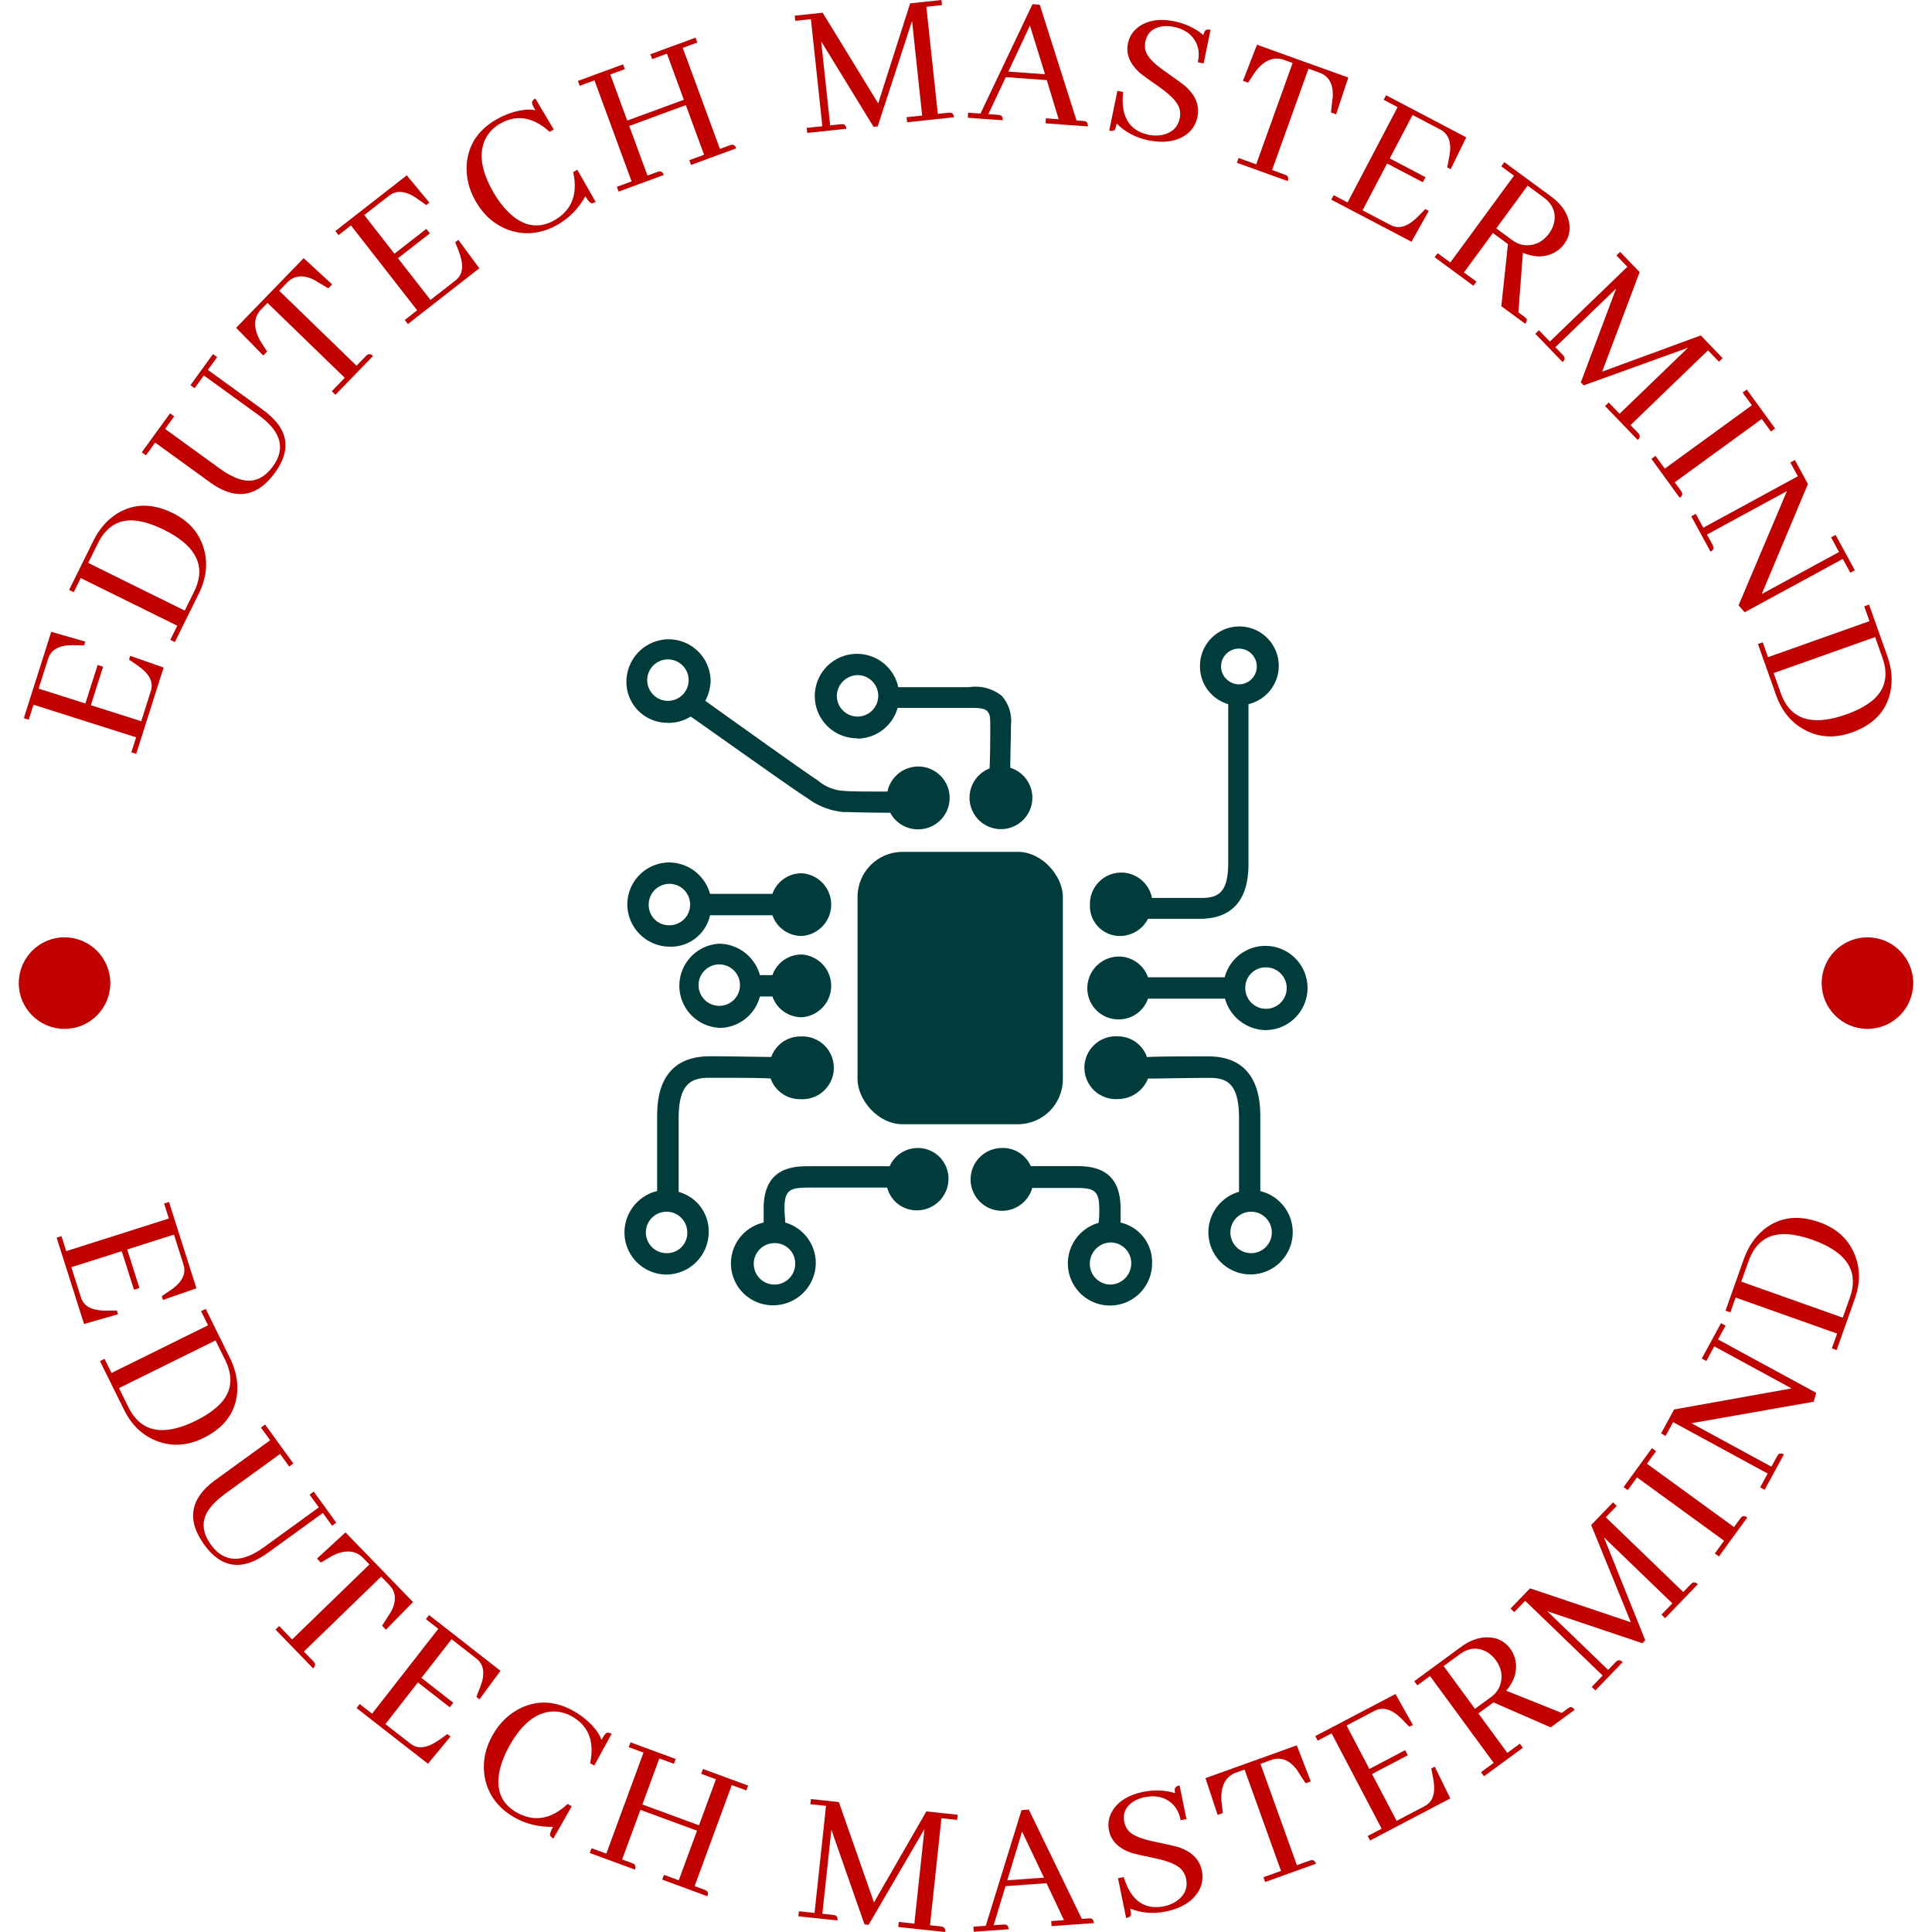 <svg xmlns="http://www.w3.org/2000/svg" version="1.1" xmlns:xlink="http://www.w3.org/1999/xlink" xmlns:svgjs="http://svgjs.dev/svgjs" width="2000" height="2000" viewBox="0 0 2000 2000"><g transform="matrix(1,0,0,1,0,5.684341886080801e-13)"><svg viewBox="0 0 280 280" data-background-color="#ffffff" preserveAspectRatio="xMidYMid meet" height="2000" width="2000" xmlns="http://www.w3.org/2000/svg" xmlns:xlink="http://www.w3.org/1999/xlink"><g id="tight-bounds" transform="matrix(1,0,0,1,0,-8.526512829121202e-14)"><svg viewBox="0 0 280 280" height="280" width="280"><g><svg viewBox="0 0 280 280" height="280" width="280"><g><svg viewBox="0 0 280 280" height="280" width="280"><g id="textblocktransform"><svg viewBox="0 0 280 280" height="280" width="280" id="textblock"><g><svg viewBox="0 0 280 280" height="280" width="280"><g transform="matrix(1,0,0,1,90.503,90.791)"><svg viewBox="0 0 98.995 98.418" height="98.418" width="98.995"><g id="icon-0"><svg xmlns="http://www.w3.org/2000/svg" viewBox="20 20.174 60.019 59.669" x="0" y="0" height="98.418" width="98.995" class="icon-jxe-0" data-fill-palette-color="accent" id="jxe-0"><g data-name="Calque 2" fill="#003c3b" data-fill-palette-color="accent"><path d="M23.82 23.07A1.82 1.82 0 1 1 22 24.88 1.82 1.82 0 0 1 23.82 23.07M23.82 28.65A3.73 3.73 0 0 0 25.82 28.09C27.89 29.53 34.9 34.54 36.03 35.23A6.25 6.25 0 0 0 39.22 36.48C39.85 36.48 41.22 36.54 43.35 36.54A2.75 2.75 0 0 0 45.8 38 2.76 2.76 0 1 0 43.11 34.68C41.17 34.68 39.85 34.68 39.29 34.62A3.8 3.8 0 0 1 37 33.71C36 33.08 29.36 28.32 27.1 26.71A4 4 0 0 0 27.57 25 3.7 3.7 0 0 0 23.87 21.3 3.74 3.74 0 0 0 20.17 25 3.6 3.6 0 0 0 23.82 28.64Z" fill="#003c3b" data-fill-palette-color="accent"></path><path d="M22.13 44.61A1.82 1.82 0 1 1 23.95 46.43 1.78 1.78 0 0 1 22.13 44.61M27.52 45.55H33A2.71 2.71 0 0 0 35.57 47.37 2.76 2.76 0 0 0 35.57 41.86 2.71 2.71 0 0 0 33 43.67H27.52A3.76 3.76 0 0 0 23.95 40.91 3.7 3.7 0 0 0 20.25 44.61 3.74 3.74 0 0 0 23.95 48.31 3.52 3.52 0 0 0 27.52 45.55" fill="#003c3b" data-fill-palette-color="accent"></path><path d="M28.33 49.87A1.82 1.82 0 1 1 26.51 51.69 1.82 1.82 0 0 1 28.33 49.87M28.33 55.45A3.7 3.7 0 0 0 31.9 52.69H33A2.72 2.72 0 0 0 35.57 54.51 2.76 2.76 0 0 0 35.57 49 2.71 2.71 0 0 0 33 50.81H31.9A3.76 3.76 0 0 0 28.33 48.05 3.7 3.7 0 0 0 28.33 55.44Z" fill="#003c3b" data-fill-palette-color="accent"></path><path d="M23.7 75.24A1.82 1.82 0 1 1 25.52 73.42 1.78 1.78 0 0 1 23.7 75.24M24.76 69.85V63.4C24.76 60.46 25.76 59.83 27.45 59.83 29.52 59.83 31.83 59.83 32.84 59.89A2.73 2.73 0 0 0 35.47 61.71 2.76 2.76 0 1 0 35.47 56.2 2.71 2.71 0 0 0 32.9 58C31.84 58 29.52 57.94 27.51 57.94 22.87 57.94 22.87 62.01 22.87 63.39V69.78A3.76 3.76 0 0 0 20 73.42 3.7 3.7 0 0 0 23.7 77.12 3.74 3.74 0 0 0 27.4 73.42 3.58 3.58 0 0 0 24.76 69.86Z" fill="#003c3b" data-fill-palette-color="accent"></path><path d="M75.06 75.24A1.82 1.82 0 1 1 76.88 73.42 1.82 1.82 0 0 1 75.06 75.24M75.87 69.79V63.4C75.87 62.09 75.87 57.95 71.3 57.95 69.23 57.95 66.92 57.95 65.91 58.01A2.71 2.71 0 0 0 63.34 56.19 2.76 2.76 0 1 0 63.34 61.7 2.85 2.85 0 0 0 66 59.9C67.06 59.9 69.38 59.84 71.39 59.84 73 59.83 74 60.4 74 63.4V69.85A3.7 3.7 0 0 0 75 77.11 3.71 3.71 0 0 0 75.82 69.78Z" fill="#003c3b" data-fill-palette-color="accent"></path><path d="M72.42 23.69A1.57 1.57 0 1 1 74 25.26 1.59 1.59 0 0 1 72.42 23.69M63.59 47.37A2.76 2.76 0 0 0 66 45.86H70.57C74.83 45.86 74.83 42.1 74.83 40.86V27A3.46 3.46 0 1 0 70.57 23.62 3.44 3.44 0 0 0 73.05 27V40.9C73.05 43.53 72.23 44.03 70.67 44.03H66.35A2.75 2.75 0 0 0 60.9 44.59 2.63 2.63 0 0 0 63.59 47.37" fill="#003c3b" data-fill-palette-color="accent"></path><path d="M76.37 50.13A1.82 1.82 0 1 1 74.55 51.95 1.78 1.78 0 0 1 76.37 50.13M63.37 54.7A2.71 2.71 0 0 0 66 52.88H72.77A3.76 3.76 0 0 0 76.34 55.64 3.7 3.7 0 1 0 72.74 51H66A2.71 2.71 0 0 0 63.43 49.18 2.78 2.78 0 0 0 60.67 51.94 2.73 2.73 0 0 0 63.4 54.7Z" fill="#003c3b" data-fill-palette-color="accent"></path><rect x="40.48" y="39.98" width="18.04" height="23.93" rx="3.95" ry="3.95" fill="#003c3b" data-fill-palette-color="accent"></rect><path d="M40.48 24.45A1.82 1.82 0 1 1 38.66 26.27 1.86 1.86 0 0 1 40.48 24.45M40.48 30.03A3.7 3.7 0 0 0 44 27.33H50.26C50.95 27.33 51.57 27.33 51.83 27.58S52.14 28.02 52.14 28.83C52.14 29.96 52.14 31.46 52.08 32.65A2.76 2.76 0 1 0 55.84 35.22 2.76 2.76 0 0 0 53.9 32.59C53.9 31.4 53.96 29.96 53.96 28.83A3.32 3.32 0 0 0 53.14 26.26 3.7 3.7 0 0 0 50.26 25.51H44.06A3.71 3.71 0 1 0 40.48 30Z" fill="#003c3b" data-fill-palette-color="accent"></path><path d="M35 76.18A1.82 1.82 0 1 1 33.18 74.36 1.78 1.78 0 0 1 35 76.18M45.8 66A2.71 2.71 0 0 0 43.3 67.6H36.3C34.99 67.6 32.23 67.6 32.23 71.3V72.55A3.68 3.68 0 0 0 33.11 79.82 3.74 3.74 0 0 0 36.81 76.12 3.7 3.7 0 0 0 34.12 72.55C34.12 72.18 34.06 71.73 34.06 71.3 34.06 69.61 34.62 69.48 36.25 69.48H43.08A2.69 2.69 0 0 0 45.71 71.48 2.78 2.78 0 0 0 48.47 68.72 2.69 2.69 0 0 0 45.8 66" fill="#003c3b" data-fill-palette-color="accent"></path><path d="M62.71 78A1.82 1.82 0 0 1 60.89 76.18 1.87 1.87 0 0 1 62.71 74.3 1.82 1.82 0 0 1 64.53 76.12 1.87 1.87 0 0 1 62.71 78M63.59 72.55V71.29C63.59 67.59 60.83 67.59 59.52 67.59H55.7A2.67 2.67 0 0 0 53.2 66 2.76 2.76 0 1 0 55.83 69.51H59.53C61.16 69.51 61.72 69.63 61.72 71.33A8 8 0 0 1 61.66 72.58 3.7 3.7 0 1 0 66.36 76.15 3.57 3.57 0 0 0 63.59 72.55" fill="#003c3b" data-fill-palette-color="accent"></path></g></svg></g></svg></g><g id="text-0"><path d="M12.191 93.528l0.172-0.544-4.935-1.415-3.974 12.511 0.712 0.226 0.69-2.174 14.873 4.724-0.691 2.174 0.702 0.222 3.974-12.51-4.838-1.689-0.173 0.543 1.152 0.791c1.391 0.942 2.101 1.904 2.13 2.885v0c0.006 0.299-0.04 0.604-0.138 0.913v0l-1.378 4.338-7.302-2.319 1.773-5.584-0.791-0.251-1.773 5.584-6.779-2.154 1.378-4.338c0.414-1.304 1.587-1.958 3.517-1.961v0c0.122 0.003 0.223 0.006 0.302 0.008v0z" fill="#c10000" data-fill-palette-color="primary"></path><path d="M13.537 78.367l-3.517 7.121 0.669 0.331 1.01-2.045 13.992 6.909-1.01 2.046 0.66 0.326 3.48-7.047c1.133-2.293 1.349-4.534 0.649-6.722v0c-0.688-2.167-2.163-3.809-4.425-4.926v0c-2.925-1.445-5.599-1.432-8.022 0.039v0c-1.467 0.91-2.629 2.233-3.486 3.968zM12.783 81.58l1.387-2.808c1.328-2.69 3.38-3.762 6.156-3.216v0c1.03 0.193 2.165 0.595 3.404 1.208v0c4.239 2.094 5.864 4.696 4.875 7.807v0c-0.103 0.35-0.239 0.695-0.407 1.036v0l-1.424 2.882z" fill="#c10000" data-fill-palette-color="primary"></path><path d="M20.547 65.552l0.604 0.439 1.339-1.847 8.042 5.83c3.623 2.575 6.726 2.093 9.309-1.447v0c1.96-2.703 2.041-5.141 0.245-7.314v0c-0.555-0.659-1.264-1.301-2.126-1.926v0l-7.832-5.678 1.339-1.847-0.604-0.438-3.263 4.499 0.605 0.438 1.339-1.846 7.975 5.781c2.983 2.163 3.788 4.432 2.414 6.81v0c-0.117 0.197-0.243 0.388-0.377 0.572v0c-1.359 1.875-3.009 2.484-4.95 1.828v0c-0.852-0.285-1.776-0.788-2.772-1.51v0l-7.908-5.733 1.321-1.822-0.604-0.438z" fill="#c10000" data-fill-palette-color="primary"></path><path d="M48.612 57.214l5.449-5.62c-0.298-0.289-0.575-0.346-0.831-0.171v0c-0.077 0.06-0.15 0.125-0.217 0.194v0l-1.343 1.385-11.203-10.862 1.147-1.184c1.068-1.102 2.45-1.192 4.146-0.269v0c0.055 0.053 0.099 0.086 0.134 0.1v0l1.687 1.001 0.556-0.573-4.128-3.801-9.787 10.095 3.926 4.008 0.556-0.573-1.052-1.655c-0.912-1.731-0.899-3.159 0.036-4.283v0l1.076-1.109 11.203 10.862-1.884 1.943z" fill="#c10000" data-fill-palette-color="primary"></path><path d="M61.776 29.718l0.45-0.351-3.272-3.957-10.349 8.074 0.459 0.589 1.799-1.403 9.598 12.303-1.798 1.403 0.452 0.581 10.35-8.075-3.036-4.127-0.45 0.351 0.504 1.303c0.615 1.563 0.657 2.758 0.126 3.584v0c-0.164 0.251-0.374 0.476-0.63 0.675v0l-3.589 2.8-4.713-6.041 4.619-3.604-0.51-0.654-4.619 3.604-4.375-5.608 3.589-2.8c1.079-0.842 2.416-0.719 4.01 0.369v0c0.1 0.071 0.181 0.131 0.244 0.178v0z" fill="#c10000" data-fill-palette-color="primary"></path><path d="M84.844 28.446v0c0.393 0.691 0.716 1.028 0.97 1.011v0c0.145-0.011 0.316-0.073 0.515-0.186v0l-2.663-4.676-0.594 0.338c0.708 3.2-0.194 5.527-2.708 6.981v0c-2.145 1.221-4.22 0.97-6.225-0.751v0c-0.98-0.842-1.879-1.981-2.697-3.416v0c-1.754-3.082-2.099-5.657-1.034-7.727v0c0.482-0.887 1.176-1.588 2.083-2.105v0c2.061-1.173 4.107-1.049 6.141 0.371v0c0.363 0.247 0.706 0.521 1.029 0.822v0l0.594-0.339-2.671-4.504c-0.36 0.205-0.518 0.446-0.472 0.722v0c0.065 0.226 0.224 0.561 0.477 1.005v0c-0.751-0.201-1.788-0.123-3.113 0.233v0c-0.86 0.251-1.686 0.602-2.479 1.053v0c-2.607 1.484-4.053 3.583-4.336 6.298v0c-0.182 1.917 0.235 3.767 1.251 5.552v0c1.228 2.157 2.93 3.59 5.107 4.299v0c2.279 0.707 4.558 0.412 6.834-0.884v0c1.657-0.959 2.988-2.325 3.991-4.097z" fill="#c10000" data-fill-palette-color="primary"></path><path d="M89.653 27.767l6.549-2.409c-0.143-0.389-0.368-0.561-0.675-0.514v0c-0.096 0.02-0.189 0.047-0.279 0.081v0l-1.411 0.519-2.646-7.191 8.204-3.018 2.645 7.192-2.141 0.787 0.254 0.691 6.549-2.409c-0.143-0.389-0.368-0.561-0.675-0.514v0c-0.096 0.02-0.189 0.047-0.28 0.081v0l-1.411 0.519-5.387-14.645 2.112-0.777-0.258-0.701-6.549 2.409 0.258 0.701 2.141-0.788 2.455 6.676-8.203 3.018-2.456-6.676 2.112-0.777-0.258-0.7-6.549 2.409 0.258 0.7 2.141-0.787 5.387 14.645-2.141 0.788z" fill="#c10000" data-fill-palette-color="primary"></path><path d="M136.522 0.742l-0.08-0.742-4.536 0.486-4.632 14.5-8.049-13.143-4.052 0.434 0.08 0.742 2.268-0.243 1.661 15.516-2.268 0.243 0.078 0.732 5.67-0.607c-0.044-0.412-0.221-0.633-0.53-0.663v0c-0.098-0.003-0.195 0-0.29 0.01v0l-1.526 0.164-1.303-12.176 7.593 12.389 0.598-0.064 4.976-15.278 1.466 13.702-2.258 0.242 0.079 0.732 6.794-0.728c-0.044-0.412-0.221-0.633-0.53-0.663v0c-0.098-0.003-0.195 0-0.291 0.011v0l-1.526 0.163-1.661-15.516z" fill="#c10000" data-fill-palette-color="primary"></path><path d="M151.53 17.877l6.132 0.442c0.03-0.414-0.105-0.662-0.403-0.746v0c-0.089-0.02-0.181-0.034-0.278-0.041v0l-0.962-0.07-5.328-16.778-1.055-0.076-7.537 15.85-1.789-0.129-0.053 0.734 5.057 0.365c0.03-0.414-0.105-0.662-0.403-0.746v0c-0.096-0.021-0.192-0.035-0.288-0.042v0l-1.386-0.1 2.528-5.358 5.936 0.428 1.733 5.666-1.851-0.134zM149.267 3.7l2.183 7.06-5.315-0.383z" fill="#c10000" data-fill-palette-color="primary"></path><path d="M173.549 16.945v0c0.34-1.659-0.28-3.173-1.862-4.542v0c-0.315-0.255-1.301-0.969-2.958-2.141v0c-1.513-1.051-2.406-1.993-2.68-2.826v0c-0.14-0.452-0.162-0.912-0.066-1.379v0c0.256-1.246 1.039-1.985 2.349-2.217v0c0.563-0.096 1.159-0.08 1.789 0.05v0c1.564 0.321 2.644 1.093 3.24 2.316v0c0.393 0.836 0.472 1.773 0.238 2.811v0l0.843 0.173 1.001-4.875c-0.447-0.092-0.736-0.006-0.868 0.256v0c-0.067 0.12-0.123 0.292-0.169 0.515v0c-1.172-0.995-2.584-1.663-4.236-2.001v0c-2.011-0.413-3.686-0.174-5.026 0.715v0c-0.905 0.626-1.464 1.46-1.678 2.503v0c-0.32 1.557 0.293 3.01 1.837 4.356v0c0.284 0.235 1.246 0.926 2.887 2.075v0c1.52 1.088 2.425 2.057 2.716 2.907v0c0.155 0.483 0.181 0.976 0.078 1.477v0c-0.267 1.3-1.092 2.108-2.476 2.423v0c-0.65 0.142-1.337 0.138-2.062-0.01v0c-2.836-0.624-4.06-2.689-3.672-6.194v0l-0.833-0.171-1.184 5.769c0.447 0.092 0.734 0.017 0.861-0.225v0c0.064-0.142 0.137-0.409 0.218-0.803v0c1.241 1.243 2.772 2.051 4.594 2.425v0c2.14 0.439 3.913 0.203 5.321-0.707v0c0.967-0.655 1.567-1.548 1.798-2.68z" fill="#c10000" data-fill-palette-color="primary"></path><path d="M179.263 23.593l7.366 2.648c0.14-0.39 0.078-0.666-0.187-0.828v0c-0.086-0.046-0.175-0.085-0.266-0.118v0l-1.815-0.652 5.279-14.685 1.551 0.558c1.444 0.519 2.096 1.741 1.954 3.666v0c-0.026 0.072-0.038 0.126-0.036 0.164v0l-0.216 1.949 0.751 0.27 1.761-5.328-13.231-4.755-2.034 5.229 0.751 0.27 1.075-1.641c1.201-1.544 2.507-2.121 3.917-1.732v0l1.454 0.523-5.279 14.684-2.546-0.915z" fill="#c10000" data-fill-palette-color="primary"></path><path d="M209.741 24.251l0.504 0.265 2.257-4.612-11.623-6.1-0.347 0.661 2.02 1.06-7.252 13.818-2.019-1.06-0.343 0.652 11.624 6.099 2.508-4.468-0.505-0.265-0.979 0.997c-1.171 1.204-2.242 1.735-3.213 1.592v0c-0.296-0.046-0.588-0.144-0.875-0.295v0l-4.031-2.115 3.561-6.785 5.187 2.722 0.385-0.734-5.187-2.722 3.305-6.299 4.031 2.115c1.212 0.636 1.651 1.905 1.317 3.806v0c-0.024 0.12-0.044 0.219-0.062 0.296v0z" fill="#c10000" data-fill-palette-color="primary"></path><path d="M207.917 37.284l5.627 4.127 0.435-0.593-1.814-1.331 4.195-5.718 2.182 1.6-0.96 9.005 3.469 2.545c0.245-0.334 0.294-0.594 0.148-0.78v0c-0.07-0.068-0.158-0.141-0.264-0.219v0l-0.878-0.644 0.653-8.638c1.712 0.716 3.263 0.688 4.653-0.085v0c0.536-0.31 0.978-0.702 1.325-1.175v0c0.842-1.148 1.018-2.434 0.527-3.857v0c-0.403-1.145-1.202-2.154-2.394-3.029v0l-6.797-4.986-0.442 0.602 1.839 1.349-9.229 12.583-1.84-1.349zM221.395 26.905l2.29 1.68c1.315 0.965 1.834 2.168 1.557 3.611v0c-0.126 0.593-0.367 1.132-0.724 1.617v0c-0.81 1.104-1.824 1.68-3.042 1.728v0c-0.821 0.032-1.574-0.203-2.26-0.706v0l-2.366-1.735z" fill="#c10000" data-fill-palette-color="primary"></path><path d="M249.118 52.416l0.537-0.518-3.168-3.283-14.29 5.245 5.434-14.422-2.83-2.932-0.537 0.518 1.584 1.642-11.229 10.836-1.584-1.642-0.529 0.512 3.96 4.103c0.298-0.288 0.364-0.563 0.198-0.825v0c-0.057-0.079-0.119-0.154-0.187-0.223v0l-1.066-1.104 8.812-8.504-5.119 13.6 0.418 0.432 15.115-5.45-9.916 9.569-1.577-1.634-0.529 0.511 4.744 4.917c0.298-0.288 0.364-0.563 0.198-0.825v0c-0.057-0.079-0.119-0.154-0.186-0.224v0l-1.066-1.104 11.229-10.836z" fill="#c10000" data-fill-palette-color="primary"></path><path d="M239.336 66.505l4.104 5.643c0.335-0.244 0.439-0.507 0.31-0.79v0c-0.046-0.086-0.097-0.169-0.154-0.246v0l-0.884-1.216 12.62-9.179 1.323 1.82 0.604-0.439-4.104-5.643-0.604 0.439 1.342 1.844-12.62 9.179-1.342-1.845z" fill="#c10000" data-fill-palette-color="primary"></path><path d="M266.029 77.522l-0.656 0.357 1.154 2.122-11.204 6.092 6.695-15.949-1.892-3.48-0.656 0.357 1.089 2.004-13.709 7.453-1.09-2.004-0.646 0.352 2.788 5.129c0.364-0.198 0.501-0.446 0.411-0.743v0c-0.034-0.092-0.074-0.18-0.121-0.265v0l-0.802-1.476 11.587-6.299-7.012 16.558 0.879 1.009 14.228-7.736 1.09 2.004 0.656-0.356z" fill="#c10000" data-fill-palette-color="primary"></path><path d="M273.534 95.107l-2.657-7.485-0.704 0.25 0.764 2.15-14.706 5.22-0.763-2.15-0.694 0.246 2.629 7.407c0.856 2.41 2.312 4.127 4.37 5.149v0c2.033 1.017 4.239 1.103 6.616 0.259v0c3.075-1.091 4.928-3.018 5.562-5.781v0c0.37-1.686 0.231-3.441-0.417-5.265zM271.755 92.328l1.048 2.95c1.004 2.827 0.343 5.046-1.983 6.657v0c-0.856 0.605-1.936 1.138-3.239 1.601v0c-4.456 1.582-7.455 0.934-8.997-1.945v0c-0.179-0.318-0.332-0.656-0.459-1.014v0l-1.075-3.029z" fill="#c10000" data-fill-palette-color="primary"></path><path d="M23.446 187.855l0.172 0.544 4.848-1.692-3.974-12.511-0.711 0.226 0.69 2.174-14.872 4.724-0.691-2.174-0.701 0.223 3.973 12.511 4.926-1.413-0.173-0.543-1.397 0.019c-1.679 0.033-2.814-0.343-3.404-1.127v0c-0.178-0.241-0.316-0.516-0.414-0.826v0l-1.378-4.338 7.302-2.319 1.774 5.583 0.79-0.251-1.773-5.583 6.779-2.154 1.378 4.339c0.414 1.304-0.166 2.515-1.74 3.631v0c-0.102 0.069-0.185 0.124-0.252 0.167v0z" fill="#c10000" data-fill-palette-color="primary"></path><path d="M33.329 196.817l-3.517-7.122-0.67 0.331 1.011 2.045-13.992 6.91-1.01-2.045-0.66 0.326 3.48 7.047c1.133 2.293 2.78 3.827 4.944 4.601v0c2.139 0.771 4.339 0.598 6.601-0.52v0c2.925-1.445 4.54-3.576 4.844-6.393v0c0.169-1.718-0.175-3.445-1.031-5.18zM31.236 194.265l1.387 2.808c1.328 2.69 0.932 4.971-1.189 6.843v0c-0.779 0.701-1.789 1.358-3.028 1.97v0c-4.239 2.094-7.294 1.802-9.163-0.876v0c-0.215-0.295-0.407-0.613-0.575-0.953v0l-1.423-2.882z" fill="#c10000" data-fill-palette-color="primary"></path><path d="M38.418 206.449l-0.604 0.438 1.339 1.847-8.042 5.83c-3.574 2.642-4.081 5.742-1.52 9.298v0c1.96 2.703 4.252 3.539 6.876 2.507v0c0.799-0.323 1.629-0.797 2.491-1.422v0l7.832-5.678 1.339 1.847 0.605-0.438-3.262-4.5-0.605 0.438 1.339 1.847-7.975 5.782c-2.983 2.163-5.39 2.222-7.222 0.177v0c-0.151-0.172-0.293-0.351-0.427-0.535v0c-1.359-1.875-1.425-3.632-0.199-5.273v0c0.536-0.721 1.302-1.443 2.298-2.166v0l7.908-5.733 1.32 1.822 0.605-0.438z" fill="#c10000" data-fill-palette-color="primary"></path><path d="M39.924 236.167l5.449 5.621c0.298-0.289 0.363-0.564 0.196-0.826v0c-0.057-0.079-0.12-0.153-0.187-0.223v0l-1.342-1.385 11.203-10.862 1.148 1.184c1.068 1.102 1.115 2.486 0.141 4.152v0c-0.055 0.053-0.089 0.096-0.105 0.131v0l-1.052 1.655 0.556 0.574 3.926-4.009-9.787-10.095-4.128 3.801 0.556 0.573 1.687-1.001c1.758-0.858 3.185-0.801 4.28 0.169v0l1.075 1.11-11.204 10.862-1.883-1.943z" fill="#c10000" data-fill-palette-color="primary"></path><path d="M69.04 245.929l0.45 0.351 3.042-4.136-10.349-8.074-0.459 0.588 1.798 1.404-9.599 12.303-1.798-1.403-0.453 0.58 10.35 8.074 3.265-3.949-0.45-0.35-1.141 0.805c-1.367 0.976-2.515 1.308-3.446 0.995v0c-0.283-0.098-0.553-0.247-0.808-0.447v0l-3.589-2.8 4.713-6.041 4.619 3.603 0.51-0.654-4.619-3.603 4.375-5.608 3.589 2.8c1.079 0.842 1.285 2.168 0.617 3.979v0c-0.045 0.114-0.083 0.207-0.113 0.28v0z" fill="#c10000" data-fill-palette-color="primary"></path><path d="M80.151 264.758v0c-0.393 0.691-0.518 1.141-0.375 1.35v0c0.083 0.119 0.224 0.235 0.423 0.348v0l2.662-4.677-0.595-0.339c-2.39 2.243-4.852 2.655-7.385 1.237v0c-2.145-1.221-2.989-3.133-2.533-5.737v0c0.223-1.273 0.744-2.627 1.561-4.062v0c1.754-3.082 3.793-4.693 6.116-4.835v0c1.008-0.039 1.966 0.2 2.873 0.717v0c2.061 1.173 2.999 2.996 2.817 5.469v0c-0.027 0.438-0.087 0.873-0.182 1.304v0l0.595 0.339 2.509-4.597c-0.36-0.205-0.648-0.218-0.862-0.037v0c-0.161 0.171-0.368 0.479-0.621 0.923v0c-0.21-0.748-0.807-1.601-1.789-2.557v0c-0.654-0.611-1.378-1.142-2.171-1.594v0c-2.607-1.484-5.15-1.655-7.63-0.513v0c-1.741 0.823-3.119 2.126-4.134 3.91v0c-1.228 2.157-1.59 4.352-1.089 6.586v0c0.556 2.321 1.972 4.129 4.249 5.425v0c1.671 0.935 3.524 1.382 5.561 1.34z" fill="#c10000" data-fill-palette-color="primary"></path><path d="M85.476 268.548l6.549 2.409c0.143-0.389 0.083-0.666-0.181-0.829v0c-0.086-0.046-0.174-0.086-0.266-0.12v0l-1.411-0.519 2.646-7.191 8.203 3.017-2.646 7.192-2.14-0.788-0.254 0.691 6.548 2.409c0.143-0.389 0.083-0.666-0.181-0.829v0c-0.086-0.046-0.174-0.086-0.265-0.12v0l-1.411-0.519 5.387-14.645 2.112 0.777 0.258-0.701-6.549-2.409-0.258 0.701 2.141 0.787-2.456 6.676-8.203-3.018 2.456-6.675 2.111 0.777 0.258-0.701-6.549-2.409-0.258 0.7 2.141 0.788-5.387 14.645-2.141-0.787z" fill="#c10000" data-fill-palette-color="primary"></path><path d="M138.712 263.752l0.079-0.742-4.536-0.486-7.595 13.192-5.086-14.549-4.051-0.434-0.08 0.742 2.268 0.243-1.66 15.516-2.269-0.243-0.078 0.732 5.67 0.607c0.044-0.412-0.082-0.666-0.377-0.76v0c-0.095-0.024-0.19-0.041-0.287-0.051v0l-1.525-0.163 1.303-12.176 4.799 13.715 0.598 0.064 8.097-13.878-1.467 13.701-2.258-0.241-0.078 0.732 6.794 0.727c0.044-0.412-0.082-0.666-0.378-0.76v0c-0.095-0.024-0.19-0.041-0.286-0.051v0l-1.526-0.164 1.661-15.516z" fill="#c10000" data-fill-palette-color="primary"></path><path d="M152.4 279.151l6.133-0.442c-0.03-0.414-0.199-0.641-0.507-0.681v0c-0.091-0.007-0.184-0.008-0.28-0.001v0l-0.962 0.07-7.682-15.84-1.054 0.076-5.184 16.768-1.789 0.129 0.053 0.734 5.057-0.364c-0.03-0.414-0.199-0.641-0.506-0.681v0c-0.098-0.007-0.195-0.007-0.292 0v0l-1.385 0.1 1.732-5.666 5.936-0.428 2.529 5.358-1.852 0.134zM148.127 265.446l3.174 6.674-5.316 0.383z" fill="#c10000" data-fill-palette-color="primary"></path><path d="M174.185 271.111v0c-0.34-1.659-1.507-2.806-3.5-3.441v0c-0.39-0.111-1.577-0.378-3.563-0.804v0c-1.805-0.371-2.997-0.884-3.576-1.541v0c-0.307-0.36-0.508-0.774-0.604-1.242v0c-0.256-1.246 0.173-2.234 1.286-2.963v0c0.48-0.31 1.034-0.53 1.664-0.659v0c1.564-0.321 2.861-0.037 3.891 0.853v0c0.69 0.613 1.132 1.444 1.326 2.49v0l0.843-0.173-1.001-4.875c-0.447 0.092-0.679 0.284-0.696 0.577v0c-0.014 0.137 0.002 0.317 0.047 0.541v0c-1.469-0.454-3.03-0.511-4.682-0.172v0c-2.011 0.413-3.457 1.292-4.338 2.637v0c-0.585 0.932-0.771 1.919-0.557 2.961v0c0.32 1.557 1.454 2.651 3.404 3.281v0c0.353 0.104 1.51 0.36 3.471 0.77v0c1.825 0.402 3.039 0.936 3.642 1.602v0c0.333 0.383 0.55 0.826 0.653 1.327v0c0.267 1.3-0.174 2.368-1.322 3.203v0c-0.542 0.386-1.175 0.654-1.899 0.803v0c-2.852 0.543-4.79-0.873-5.814-4.247v0l-0.833 0.17 1.184 5.77c0.447-0.092 0.681-0.274 0.702-0.547v0c0.003-0.156-0.035-0.43-0.116-0.823v0c1.63 0.653 3.356 0.793 5.178 0.419v0c2.14-0.439 3.677-1.354 4.612-2.745v0c0.631-0.983 0.83-2.04 0.598-3.172z" fill="#c10000" data-fill-palette-color="primary"></path><path d="M183.356 272.753l7.367-2.648c-0.14-0.39-0.364-0.563-0.672-0.519v0c-0.096 0.02-0.189 0.046-0.28 0.079v0l-1.815 0.652-5.278-14.685 1.551-0.557c1.444-0.519 2.725 0.009 3.842 1.583v0c0.026 0.072 0.051 0.121 0.075 0.149v0l1.075 1.641 0.751-0.27-2.034-5.23-13.231 4.756 1.761 5.328 0.751-0.27-0.216-1.95c-0.057-1.956 0.583-3.232 1.918-3.829v0l1.454-0.523 5.279 14.685-2.547 0.915z" fill="#c10000" data-fill-palette-color="primary"></path><path d="M204.253 250.251l0.505-0.265-2.513-4.478-11.624 6.1 0.347 0.661 2.02-1.06 7.251 13.818-2.02 1.06 0.343 0.652 11.623-6.1-2.252-4.603-0.505 0.265 0.264 1.372c0.326 1.648 0.155 2.831-0.515 3.549v0c-0.206 0.217-0.453 0.402-0.74 0.553v0l-4.031 2.115-3.561-6.785 5.188-2.722-0.386-0.735-5.187 2.722-3.305-6.298 4.03-2.115c1.212-0.636 2.505-0.276 3.88 1.079v0c0.085 0.088 0.155 0.161 0.208 0.218v0z" fill="#c10000" data-fill-palette-color="primary"></path><path d="M215.074 257.431l5.627-4.127-0.436-0.594-1.814 1.331-4.194-5.718 2.182-1.601 8.3 3.62 3.47-2.545c-0.245-0.334-0.478-0.459-0.699-0.375v0c-0.086 0.046-0.182 0.108-0.289 0.186v0l-0.877 0.644-8.044-3.217c1.197-1.418 1.636-2.906 1.317-4.463v0c-0.135-0.604-0.376-1.143-0.723-1.617v0c-0.842-1.148-2.016-1.702-3.521-1.662v0c-1.213 0.041-2.416 0.499-3.608 1.374v0l-6.797 4.986 0.441 0.602 1.84-1.349 9.229 12.582-1.839 1.35zM209.222 241.459l2.29-1.681c1.315-0.965 2.619-1.098 3.912-0.4v0c0.528 0.299 0.969 0.691 1.325 1.176v0c0.81 1.104 1.055 2.244 0.735 3.421v0c-0.216 0.793-0.666 1.44-1.352 1.943v0l-2.366 1.736z" fill="#c10000" data-fill-palette-color="primary"></path><path d="M234.308 218.25l-0.537-0.518-3.168 3.283 5.751 14.094-14.607-4.917-2.829 2.932 0.537 0.518 1.584-1.641 11.229 10.836-1.585 1.641 0.53 0.511 3.96-4.103c-0.298-0.288-0.576-0.344-0.831-0.169v0c-0.077 0.06-0.149 0.125-0.217 0.195v0l-1.066 1.104-8.811-8.503 13.773 4.631 0.417-0.433-5.985-14.911 9.916 9.569-1.577 1.634 0.53 0.511 4.745-4.917c-0.298-0.288-0.576-0.344-0.832-0.168v0c-0.077 0.06-0.149 0.125-0.216 0.194v0l-1.066 1.105-11.229-10.836z" fill="#c10000" data-fill-palette-color="primary"></path><path d="M249.122 225.571l4.104-5.644c-0.335-0.244-0.618-0.261-0.847-0.052v0c-0.068 0.07-0.131 0.144-0.187 0.223v0l-0.884 1.216-12.62-9.178 1.323-1.82-0.604-0.439-4.104 5.643 0.604 0.439 1.341-1.844 12.62 9.178-1.341 1.845z" fill="#c10000" data-fill-palette-color="primary"></path><path d="M246.636 196.892l0.656 0.357 1.154-2.123 11.205 6.092-17.026 3.053-1.892 3.479 0.656 0.357 1.089-2.004 13.71 7.454-1.09 2.004 0.647 0.351 2.788-5.128c-0.364-0.198-0.647-0.178-0.846 0.059v0c-0.058 0.078-0.111 0.16-0.157 0.245v0l-0.802 1.476-11.587-6.3 17.71-3.117 0.369-1.287-14.229-7.736 1.09-2.004-0.656-0.356z" fill="#c10000" data-fill-palette-color="primary"></path><path d="M252.732 182.467l-2.657 7.485 0.703 0.249 0.764-2.149 14.705 5.22-0.763 2.15 0.694 0.246 2.629-7.407c0.856-2.41 0.807-4.661-0.145-6.752v0c-0.937-2.071-2.595-3.529-4.972-4.372v0c-3.075-1.091-5.729-0.765-7.962 0.98v0c-1.35 1.076-2.349 2.526-2.996 4.35zM252.36 185.746l1.048-2.951c1.004-2.827 2.916-4.132 5.736-3.916v0c1.046 0.071 2.22 0.337 3.523 0.799v0c4.456 1.582 6.375 3.976 5.757 7.182v0c-0.062 0.36-0.156 0.718-0.283 1.077v0l-1.075 3.029z" fill="#c10000" data-fill-palette-color="primary"></path><path d="M2.72 142.479c0-3.664 2.97-6.634 6.634-6.634 3.664 0 6.634 2.97 6.634 6.634 0 3.664-2.97 6.634-6.634 6.634-3.664 0-6.634-2.97-6.634-6.634z" fill="#c10000" data-fill-palette-color="primary"></path><path d="M264.012 142.479c0-3.664 2.97-6.634 6.634-6.634 3.664 0 6.634 2.97 6.634 6.634 0 3.664-2.97 6.634-6.634 6.634-3.664 0-6.634-2.97-6.634-6.634z" fill="#c10000" data-fill-palette-color="primary"></path></g><g id="text-1"></g></svg></g></svg></g></svg></g></svg></g><defs></defs></svg><rect width="280" height="280" fill="none" stroke="none" visibility="hidden"></rect></g></svg></g></svg>